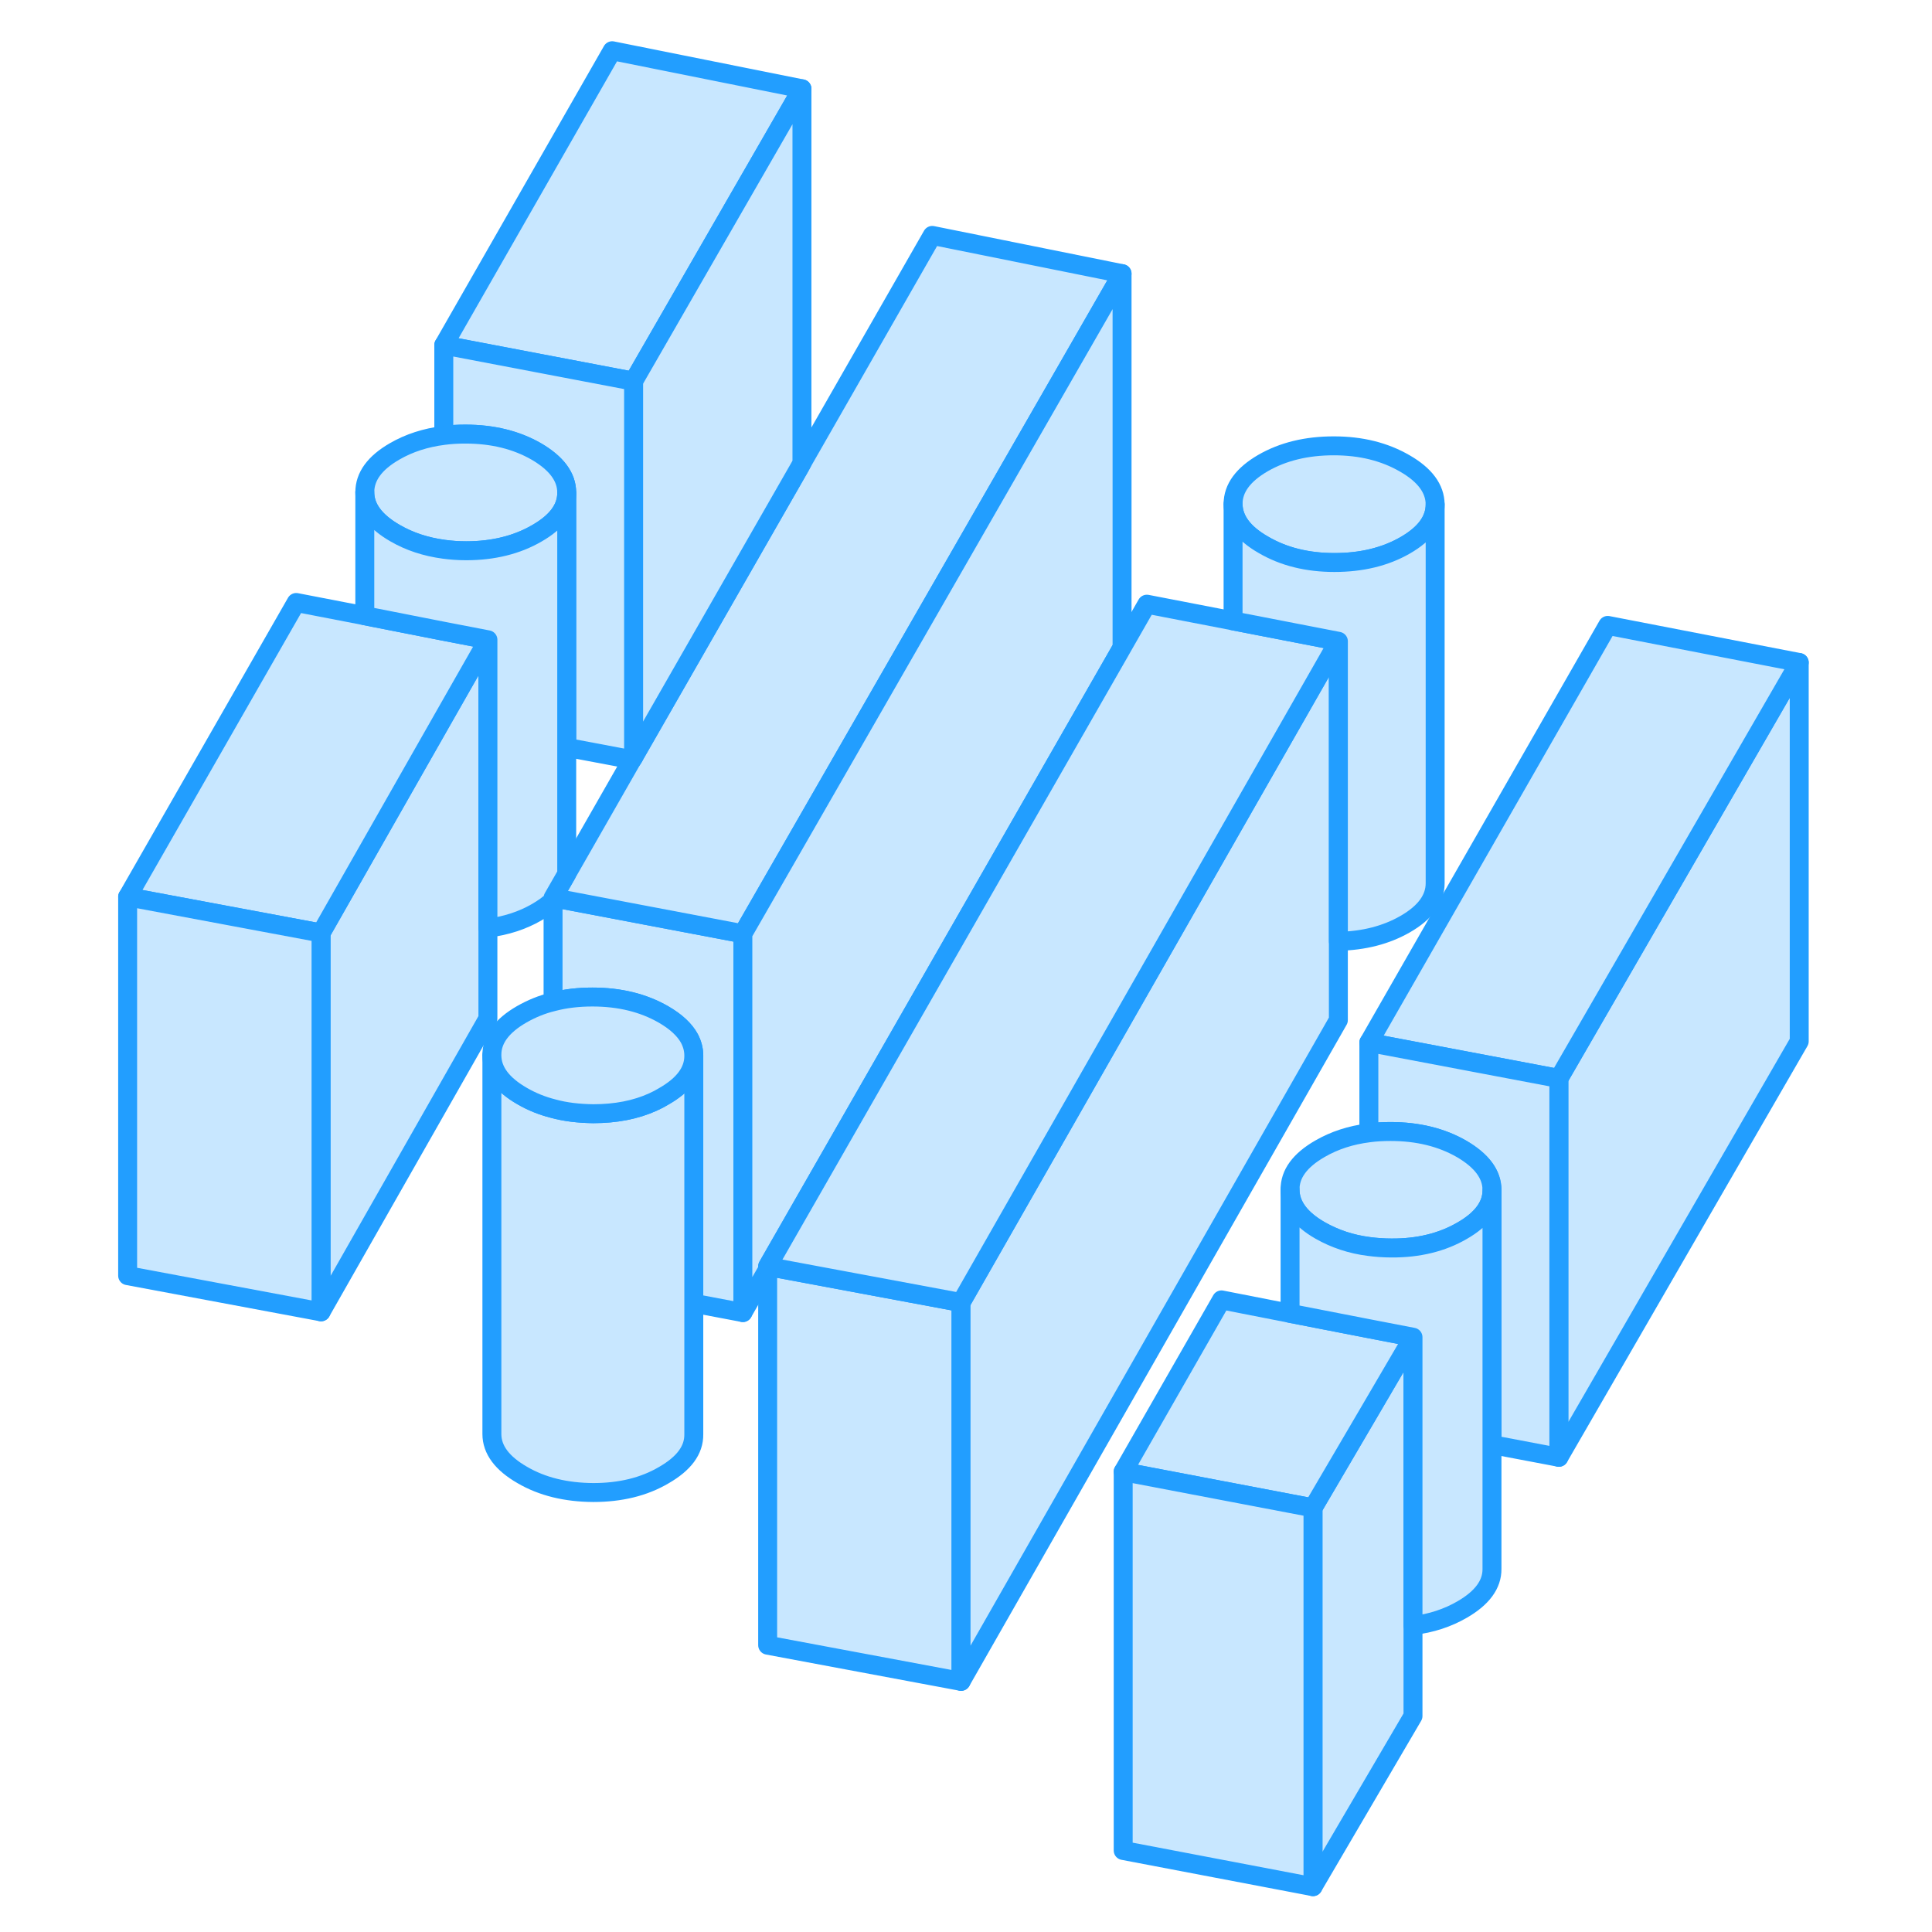<svg width="48" height="48" viewBox="0 0 93 102" fill="#c8e7ff" xmlns="http://www.w3.org/2000/svg" stroke-width="1px" stroke-linecap="round" stroke-linejoin="round"><path d="M90.49 34.978V54.978L77.8 76.939V56.938L90.49 34.978Z" stroke="#229EFF" stroke-linejoin="round"/><path d="M36.029 66.857V67.017L36.109 66.877L36.029 66.857Z" stroke="#229EFF" stroke-linejoin="round"/><path d="M21.259 33.777V53.777L12.449 69.257V49.257L14.759 45.197L18.929 37.867L21.259 33.777Z" stroke="#229EFF" stroke-linejoin="round"/><path d="M70.099 70.598V90.598L64.819 99.608V79.608L67.769 74.578L70.099 70.598Z" stroke="#229EFF" stroke-linejoin="round"/><path d="M21.259 33.778L18.929 37.868L14.759 45.198L12.449 49.258L2.239 47.348L11.139 31.808L14.759 32.508L18.929 33.328L21.259 33.778Z" stroke="#229EFF" stroke-linejoin="round"/><path d="M37.84 4.688L28.95 20.128L18.93 18.218L27.82 2.678L37.84 4.688Z" stroke="#229EFF" stroke-linejoin="round"/><path d="M34.719 49.297V69.297L32.129 68.807V55.727C32.129 55.407 32.049 55.117 31.899 54.827C31.649 54.367 31.189 53.937 30.529 53.557C29.469 52.947 28.219 52.638 26.779 52.638C26.039 52.638 25.339 52.718 24.699 52.888V47.398L24.819 47.417L34.719 49.297Z" stroke="#229EFF" stroke-linejoin="round"/><path d="M54.739 14.448L34.719 49.298L24.819 47.418L24.699 47.398L25.409 46.158L28.869 40.108L28.949 39.978L37.719 24.668L37.839 24.448L44.719 12.428L54.739 14.448Z" stroke="#229EFF" stroke-linejoin="round"/><path d="M71.269 26.628C71.269 27.458 70.749 28.178 69.689 28.788C68.629 29.398 67.389 29.698 65.95 29.698C64.51 29.698 63.27 29.388 62.209 28.768C61.139 28.158 60.61 27.438 60.6 26.608C60.6 25.778 61.129 25.058 62.179 24.448C63.239 23.838 64.479 23.538 65.919 23.538C67.359 23.538 68.599 23.848 69.669 24.468C70.729 25.078 71.26 25.798 71.269 26.628Z" stroke="#229EFF" stroke-linejoin="round"/><path d="M70.099 70.598L67.769 74.578L64.819 79.608L63.609 79.378L54.799 77.698L59.989 68.628L63.609 69.338L67.769 70.148L70.099 70.598Z" stroke="#229EFF" stroke-linejoin="round"/><path d="M90.49 34.977L77.8 56.938L67.769 55.038L80.38 33.018L90.49 34.977Z" stroke="#229EFF" stroke-linejoin="round"/><path d="M12.449 49.258V69.258L2.239 67.348V47.348L12.449 49.258Z" stroke="#229EFF" stroke-linejoin="round"/><path d="M37.839 4.688V24.448L37.719 24.668L28.949 39.977V20.128L37.839 4.688Z" stroke="#229EFF" stroke-linejoin="round"/><path d="M28.95 20.128V39.978L28.87 40.108L25.42 39.458V26.008C25.42 25.178 24.88 24.458 23.82 23.838C22.76 23.228 21.51 22.918 20.07 22.918C19.68 22.918 19.3 22.938 18.93 22.988V18.218L28.95 20.128Z" stroke="#229EFF" stroke-linejoin="round"/><path d="M25.42 26.008V26.028C25.42 26.848 24.89 27.558 23.84 28.158C22.79 28.768 21.54 29.078 20.11 29.078C19.7 29.078 19.3 29.048 18.93 28.998C17.97 28.868 17.12 28.588 16.36 28.148C15.3 27.538 14.76 26.818 14.76 25.988C14.76 25.158 15.28 24.438 16.34 23.828C17.1 23.388 17.97 23.108 18.93 22.988C19.3 22.938 19.68 22.918 20.07 22.918C21.51 22.918 22.76 23.228 23.82 23.838C24.88 24.458 25.42 25.178 25.42 26.008Z" stroke="#229EFF" stroke-linejoin="round"/><path d="M32.129 55.748V75.728C32.139 76.558 31.609 77.268 30.549 77.878C29.499 78.498 28.249 78.798 26.819 78.798C25.379 78.788 24.129 78.488 23.069 77.868C22.009 77.258 21.469 76.538 21.469 75.708V55.708C21.469 56.538 22.009 57.258 23.069 57.868C23.569 58.158 24.109 58.378 24.699 58.528C25.349 58.708 26.059 58.788 26.819 58.798C27.999 58.798 29.059 58.598 29.979 58.178C30.179 58.088 30.369 57.988 30.549 57.878C31.599 57.278 32.129 56.568 32.129 55.748Z" stroke="#229EFF" stroke-linejoin="round"/><path d="M32.129 55.728V55.748C32.129 56.568 31.599 57.278 30.549 57.878C30.369 57.988 30.179 58.088 29.979 58.178C29.059 58.598 27.999 58.798 26.819 58.798C26.059 58.788 25.349 58.708 24.699 58.528C24.109 58.378 23.569 58.158 23.069 57.868C22.009 57.258 21.469 56.538 21.469 55.708C21.459 54.878 21.989 54.158 23.049 53.548C23.559 53.258 24.109 53.028 24.699 52.888C25.339 52.718 26.039 52.638 26.779 52.638C28.219 52.638 29.469 52.948 30.529 53.558C31.189 53.938 31.649 54.368 31.899 54.828C32.049 55.118 32.129 55.408 32.129 55.728Z" stroke="#229EFF" stroke-linejoin="round"/><path d="M25.42 26.028V46.008C25.42 46.008 25.42 46.108 25.41 46.158L24.7 47.398V47.528C24.47 47.758 24.18 47.958 23.84 48.158C23.08 48.598 22.22 48.878 21.26 48.998V33.778L18.93 33.328L14.76 32.508V25.988C14.76 26.818 15.3 27.538 16.36 28.148C17.12 28.588 17.97 28.868 18.93 28.998C19.3 29.048 19.7 29.078 20.11 29.078C21.54 29.078 22.79 28.768 23.84 28.158C24.89 27.558 25.42 26.848 25.42 26.028Z" stroke="#229EFF" stroke-linejoin="round"/><path d="M54.739 14.447V34.187L54.609 34.417L36.029 66.857V67.017L34.719 69.297V49.297L54.739 14.447Z" stroke="#229EFF" stroke-linejoin="round"/><path d="M46.239 68.768V88.768L36.029 86.858V67.018L36.109 66.878L46.239 68.768Z" stroke="#229EFF" stroke-linejoin="round"/><path d="M66.159 33.857V53.857L46.239 88.767V68.767L60.599 43.597L66.159 33.857Z" stroke="#229EFF" stroke-linejoin="round"/><path d="M66.159 33.857L60.599 43.597L46.239 68.767L36.109 66.877L36.029 66.857L54.609 34.417L54.739 34.187L56.049 31.898L60.599 32.778L66.159 33.857Z" stroke="#229EFF" stroke-linejoin="round"/><path d="M71.269 26.627V46.627C71.269 47.457 70.749 48.178 69.689 48.788C68.68 49.367 67.51 49.667 66.16 49.697V33.857L60.6 32.778V26.607C60.61 27.437 61.139 28.157 62.209 28.767C63.27 29.387 64.519 29.697 65.95 29.697C67.379 29.697 68.629 29.398 69.689 28.788C70.749 28.177 71.269 27.457 71.269 26.627Z" stroke="#229EFF" stroke-linejoin="round"/><path d="M77.8 56.938V76.938L74.269 76.268V62.828C74.269 61.998 73.729 61.278 72.669 60.658C71.609 60.048 70.359 59.738 68.919 59.738C68.519 59.738 68.139 59.758 67.769 59.808V55.038L77.8 56.938Z" stroke="#229EFF" stroke-linejoin="round"/><path d="M74.269 62.828V62.848C74.269 63.658 73.739 64.378 72.689 64.978C71.639 65.588 70.389 65.898 68.959 65.888C68.549 65.888 68.149 65.858 67.769 65.808C66.819 65.688 65.969 65.398 65.209 64.968C64.139 64.358 63.609 63.628 63.609 62.808C63.599 61.978 64.129 61.258 65.189 60.648C65.949 60.208 66.809 59.928 67.769 59.808C68.139 59.758 68.519 59.738 68.919 59.738C70.359 59.738 71.609 60.048 72.669 60.658C73.729 61.278 74.269 61.998 74.269 62.828Z" stroke="#229EFF" stroke-linejoin="round"/><path d="M64.819 79.607V99.607L54.799 97.697V77.697L63.609 79.377L64.819 79.607Z" stroke="#229EFF" stroke-linejoin="round"/><path d="M74.269 62.848V82.828C74.279 83.648 73.749 84.368 72.689 84.978C71.929 85.418 71.059 85.708 70.099 85.818V70.598L67.769 70.148L63.609 69.338V62.808C63.609 63.628 64.139 64.358 65.209 64.968C65.969 65.398 66.819 65.688 67.769 65.808C68.149 65.858 68.549 65.888 68.959 65.888C70.389 65.898 71.639 65.588 72.689 64.978C73.739 64.378 74.269 63.658 74.269 62.848Z" stroke="#229EFF" stroke-linejoin="round"/></svg>
